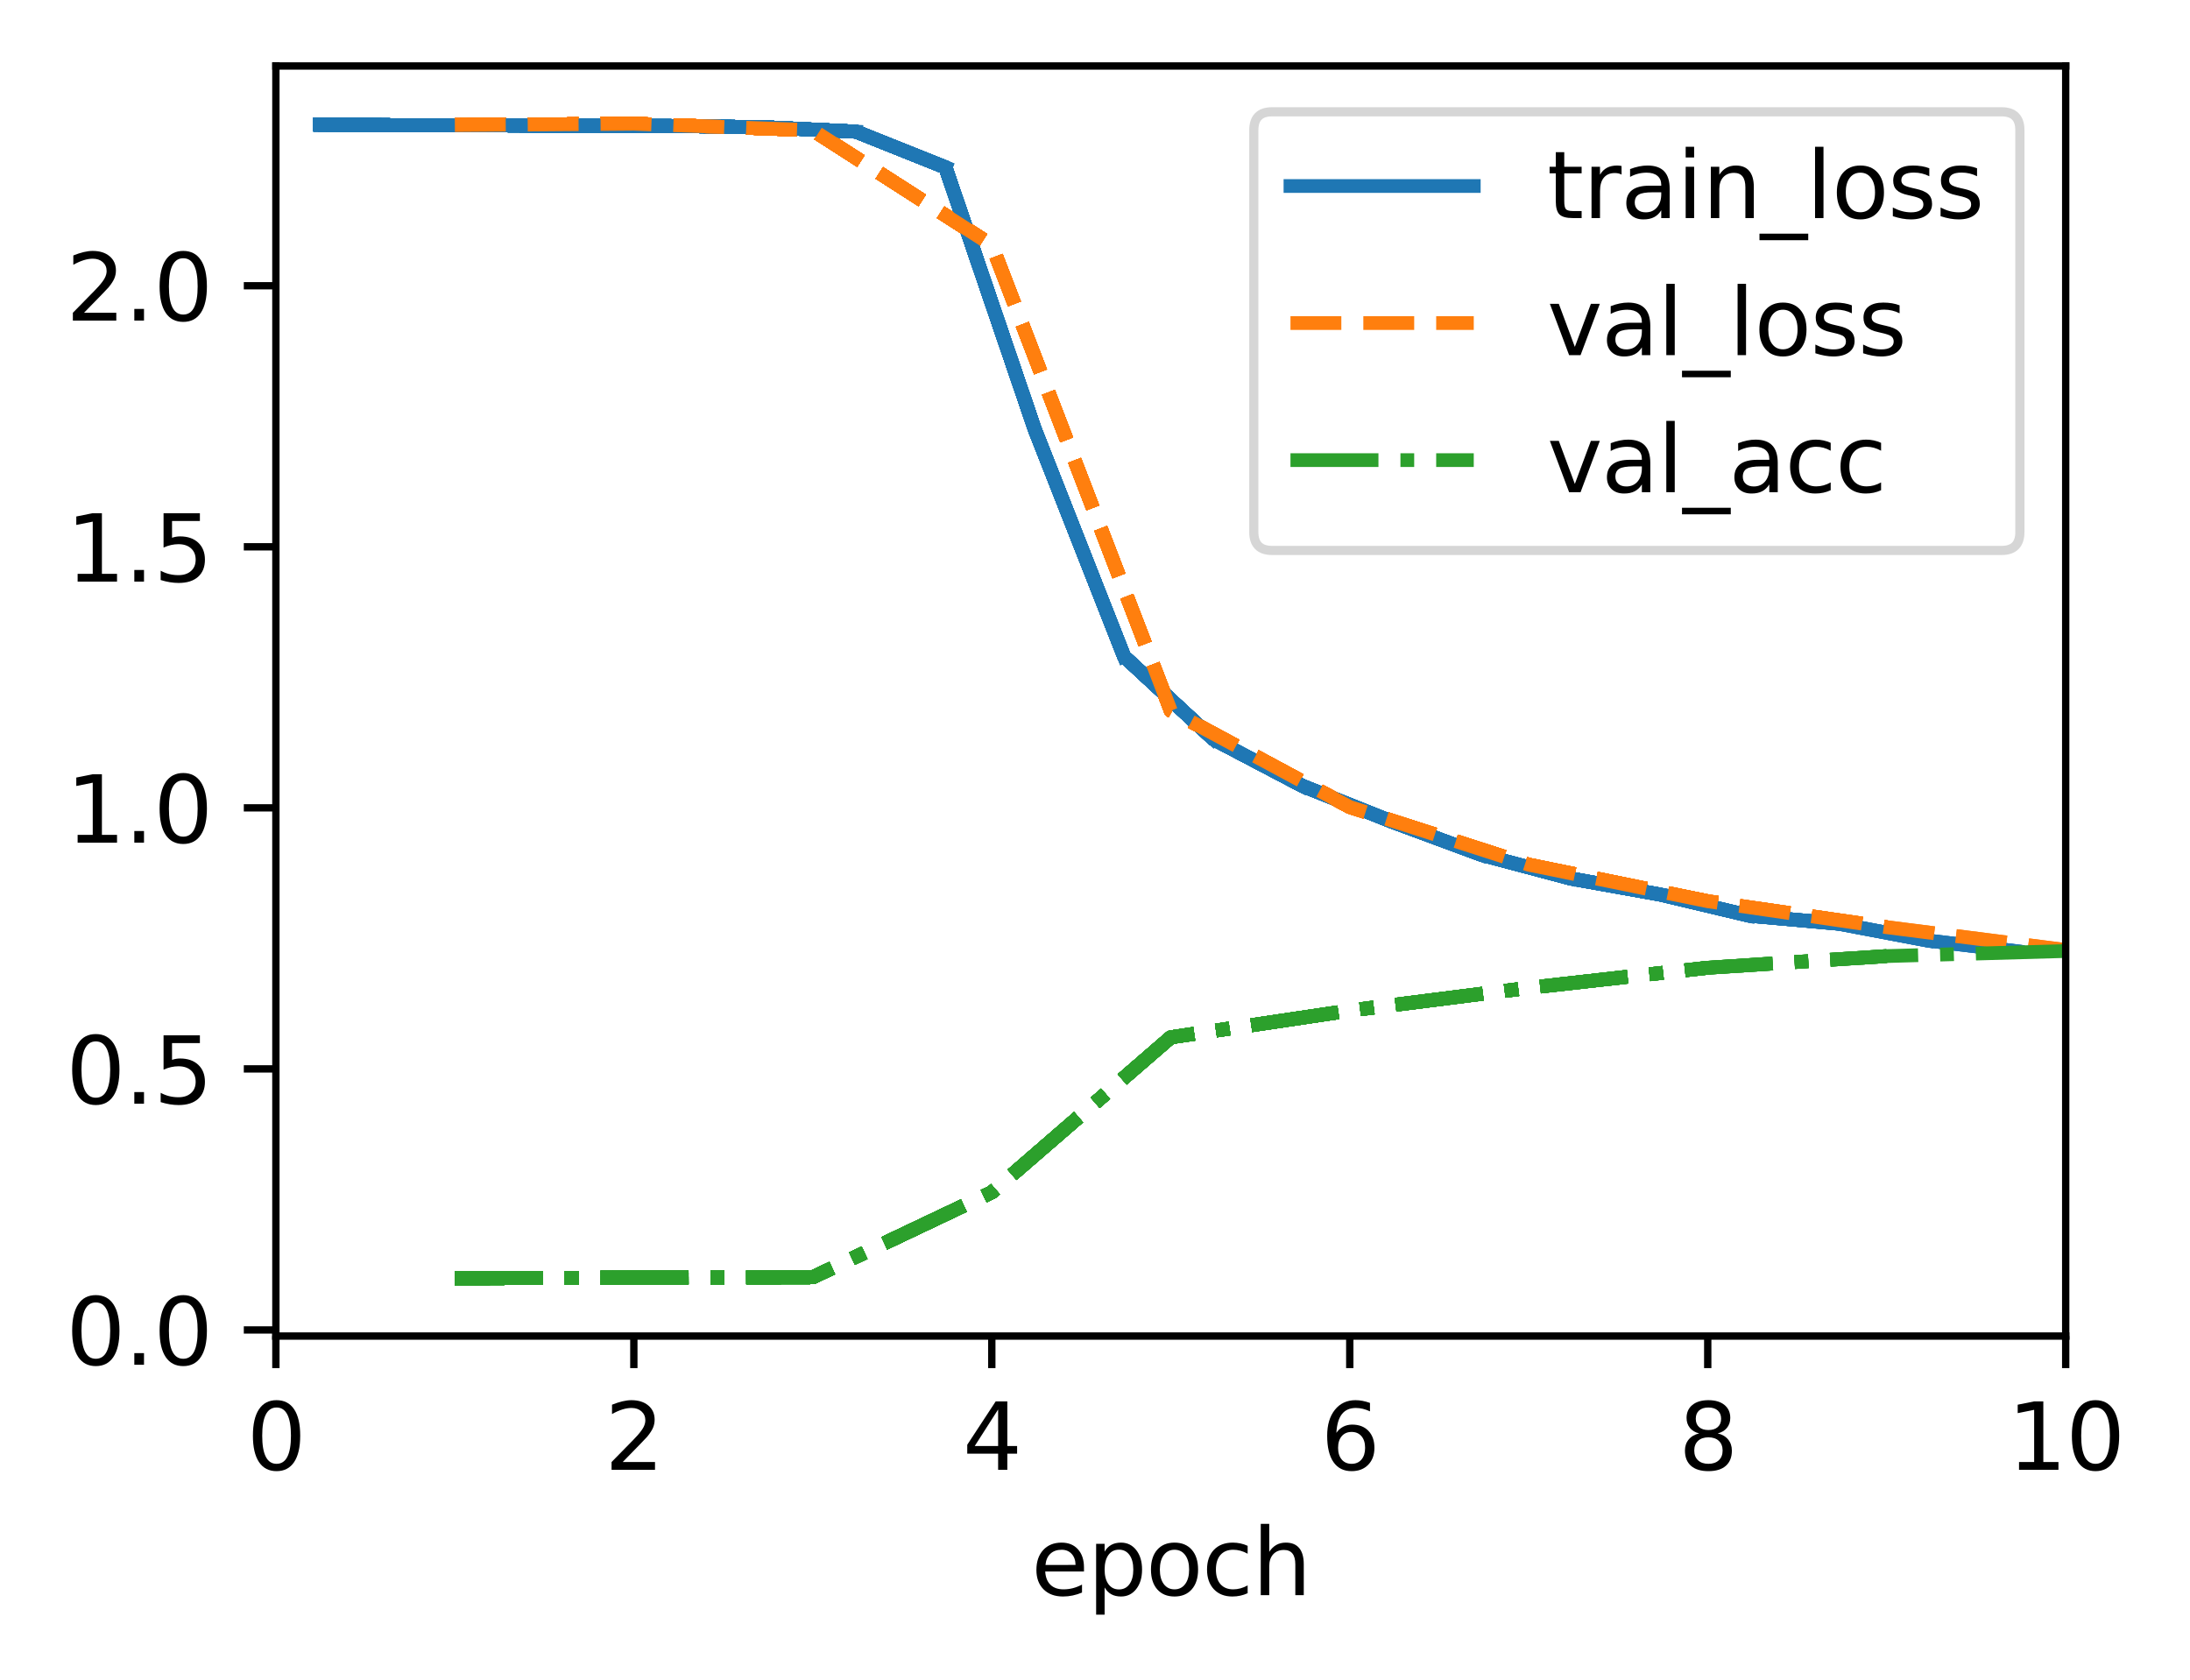<?xml version="1.0" encoding="utf-8" standalone="no"?>
<!DOCTYPE svg PUBLIC "-//W3C//DTD SVG 1.1//EN"
  "http://www.w3.org/Graphics/SVG/1.1/DTD/svg11.dtd">
<svg xmlns:xlink="http://www.w3.org/1999/xlink" width="238.966pt" height="183.356pt" viewBox="0 0 238.966 183.356" xmlns="http://www.w3.org/2000/svg" version="1.1">
 <defs>
  <style type="text/css">*{stroke-linejoin: round; stroke-linecap: butt}</style>
 </defs>
 <g id="figure_1">
  <g id="patch_1">
   <path d="M 0 183.356 
L 238.966 183.356 
L 238.966 0 
L 0 0 
z
" style="fill: #ffffff"/>
  </g>
  <g id="axes_1">
   <g id="patch_2">
    <path d="M 30.103 145.8 
L 225.403 145.8 
L 225.403 7.2 
L 30.103 7.2 
z
" style="fill: #ffffff"/>
   </g>
   <g id="matplotlib.axis_1">
    <g id="xtick_1">
     <g id="line2d_1">
      <defs>
       <path id="m7df99c9bb5" d="M 0 0 
L 0 3.5 
" style="stroke: #000000; stroke-width: 0.8"/>
      </defs>
      <g>
       <use xlink:href="#m7df99c9bb5" x="30.103" y="145.8" style="stroke: #000000; stroke-width: 0.8"/>
      </g>
     </g>
     <g id="text_1">
      <!-- 0 -->
      <g transform="translate(26.922 160.398) scale(0.1 -0.1)">
       <defs>
        <path id="DejaVuSans-30" d="M 2034 4250 
Q 1547 4250 1301 3770 
Q 1056 3291 1056 2328 
Q 1056 1369 1301 889 
Q 1547 409 2034 409 
Q 2525 409 2770 889 
Q 3016 1369 3016 2328 
Q 3016 3291 2770 3770 
Q 2525 4250 2034 4250 
z
M 2034 4750 
Q 2819 4750 3233 4129 
Q 3647 3509 3647 2328 
Q 3647 1150 3233 529 
Q 2819 -91 2034 -91 
Q 1250 -91 836 529 
Q 422 1150 422 2328 
Q 422 3509 836 4129 
Q 1250 4750 2034 4750 
z
" transform="scale(0.016)"/>
       </defs>
       <use xlink:href="#DejaVuSans-30"/>
      </g>
     </g>
    </g>
    <g id="xtick_2">
     <g id="line2d_2">
      <g>
       <use xlink:href="#m7df99c9bb5" x="69.163" y="145.8" style="stroke: #000000; stroke-width: 0.8"/>
      </g>
     </g>
     <g id="text_2">
      <!-- 2 -->
      <g transform="translate(65.982 160.398) scale(0.1 -0.1)">
       <defs>
        <path id="DejaVuSans-32" d="M 1228 531 
L 3431 531 
L 3431 0 
L 469 0 
L 469 531 
Q 828 903 1448 1529 
Q 2069 2156 2228 2338 
Q 2531 2678 2651 2914 
Q 2772 3150 2772 3378 
Q 2772 3750 2511 3984 
Q 2250 4219 1831 4219 
Q 1534 4219 1204 4116 
Q 875 4013 500 3803 
L 500 4441 
Q 881 4594 1212 4672 
Q 1544 4750 1819 4750 
Q 2544 4750 2975 4387 
Q 3406 4025 3406 3419 
Q 3406 3131 3298 2873 
Q 3191 2616 2906 2266 
Q 2828 2175 2409 1742 
Q 1991 1309 1228 531 
z
" transform="scale(0.016)"/>
       </defs>
       <use xlink:href="#DejaVuSans-32"/>
      </g>
     </g>
    </g>
    <g id="xtick_3">
     <g id="line2d_3">
      <g>
       <use xlink:href="#m7df99c9bb5" x="108.223" y="145.8" style="stroke: #000000; stroke-width: 0.8"/>
      </g>
     </g>
     <g id="text_3">
      <!-- 4 -->
      <g transform="translate(105.042 160.398) scale(0.1 -0.1)">
       <defs>
        <path id="DejaVuSans-34" d="M 2419 4116 
L 825 1625 
L 2419 1625 
L 2419 4116 
z
M 2253 4666 
L 3047 4666 
L 3047 1625 
L 3713 1625 
L 3713 1100 
L 3047 1100 
L 3047 0 
L 2419 0 
L 2419 1100 
L 313 1100 
L 313 1709 
L 2253 4666 
z
" transform="scale(0.016)"/>
       </defs>
       <use xlink:href="#DejaVuSans-34"/>
      </g>
     </g>
    </g>
    <g id="xtick_4">
     <g id="line2d_4">
      <g>
       <use xlink:href="#m7df99c9bb5" x="147.283" y="145.8" style="stroke: #000000; stroke-width: 0.8"/>
      </g>
     </g>
     <g id="text_4">
      <!-- 6 -->
      <g transform="translate(144.102 160.398) scale(0.1 -0.1)">
       <defs>
        <path id="DejaVuSans-36" d="M 2113 2584 
Q 1688 2584 1439 2293 
Q 1191 2003 1191 1497 
Q 1191 994 1439 701 
Q 1688 409 2113 409 
Q 2538 409 2786 701 
Q 3034 994 3034 1497 
Q 3034 2003 2786 2293 
Q 2538 2584 2113 2584 
z
M 3366 4563 
L 3366 3988 
Q 3128 4100 2886 4159 
Q 2644 4219 2406 4219 
Q 1781 4219 1451 3797 
Q 1122 3375 1075 2522 
Q 1259 2794 1537 2939 
Q 1816 3084 2150 3084 
Q 2853 3084 3261 2657 
Q 3669 2231 3669 1497 
Q 3669 778 3244 343 
Q 2819 -91 2113 -91 
Q 1303 -91 875 529 
Q 447 1150 447 2328 
Q 447 3434 972 4092 
Q 1497 4750 2381 4750 
Q 2619 4750 2861 4703 
Q 3103 4656 3366 4563 
z
" transform="scale(0.016)"/>
       </defs>
       <use xlink:href="#DejaVuSans-36"/>
      </g>
     </g>
    </g>
    <g id="xtick_5">
     <g id="line2d_5">
      <g>
       <use xlink:href="#m7df99c9bb5" x="186.343" y="145.8" style="stroke: #000000; stroke-width: 0.8"/>
      </g>
     </g>
     <g id="text_5">
      <!-- 8 -->
      <g transform="translate(183.162 160.398) scale(0.1 -0.1)">
       <defs>
        <path id="DejaVuSans-38" d="M 2034 2216 
Q 1584 2216 1326 1975 
Q 1069 1734 1069 1313 
Q 1069 891 1326 650 
Q 1584 409 2034 409 
Q 2484 409 2743 651 
Q 3003 894 3003 1313 
Q 3003 1734 2745 1975 
Q 2488 2216 2034 2216 
z
M 1403 2484 
Q 997 2584 770 2862 
Q 544 3141 544 3541 
Q 544 4100 942 4425 
Q 1341 4750 2034 4750 
Q 2731 4750 3128 4425 
Q 3525 4100 3525 3541 
Q 3525 3141 3298 2862 
Q 3072 2584 2669 2484 
Q 3125 2378 3379 2068 
Q 3634 1759 3634 1313 
Q 3634 634 3220 271 
Q 2806 -91 2034 -91 
Q 1263 -91 848 271 
Q 434 634 434 1313 
Q 434 1759 690 2068 
Q 947 2378 1403 2484 
z
M 1172 3481 
Q 1172 3119 1398 2916 
Q 1625 2713 2034 2713 
Q 2441 2713 2670 2916 
Q 2900 3119 2900 3481 
Q 2900 3844 2670 4047 
Q 2441 4250 2034 4250 
Q 1625 4250 1398 4047 
Q 1172 3844 1172 3481 
z
" transform="scale(0.016)"/>
       </defs>
       <use xlink:href="#DejaVuSans-38"/>
      </g>
     </g>
    </g>
    <g id="xtick_6">
     <g id="line2d_6">
      <g>
       <use xlink:href="#m7df99c9bb5" x="225.403" y="145.8" style="stroke: #000000; stroke-width: 0.8"/>
      </g>
     </g>
     <g id="text_6">
      <!-- 10 -->
      <g transform="translate(219.041 160.398) scale(0.1 -0.1)">
       <defs>
        <path id="DejaVuSans-31" d="M 794 531 
L 1825 531 
L 1825 4091 
L 703 3866 
L 703 4441 
L 1819 4666 
L 2450 4666 
L 2450 531 
L 3481 531 
L 3481 0 
L 794 0 
L 794 531 
z
" transform="scale(0.016)"/>
       </defs>
       <use xlink:href="#DejaVuSans-31"/>
       <use xlink:href="#DejaVuSans-30" x="63.623"/>
      </g>
     </g>
    </g>
    <g id="text_7">
     <!-- epoch -->
     <g transform="translate(112.525 174.077) scale(0.1 -0.1)">
      <defs>
       <path id="DejaVuSans-65" d="M 3597 1894 
L 3597 1613 
L 953 1613 
Q 991 1019 1311 708 
Q 1631 397 2203 397 
Q 2534 397 2845 478 
Q 3156 559 3463 722 
L 3463 178 
Q 3153 47 2828 -22 
Q 2503 -91 2169 -91 
Q 1331 -91 842 396 
Q 353 884 353 1716 
Q 353 2575 817 3079 
Q 1281 3584 2069 3584 
Q 2775 3584 3186 3129 
Q 3597 2675 3597 1894 
z
M 3022 2063 
Q 3016 2534 2758 2815 
Q 2500 3097 2075 3097 
Q 1594 3097 1305 2825 
Q 1016 2553 972 2059 
L 3022 2063 
z
" transform="scale(0.016)"/>
       <path id="DejaVuSans-70" d="M 1159 525 
L 1159 -1331 
L 581 -1331 
L 581 3500 
L 1159 3500 
L 1159 2969 
Q 1341 3281 1617 3432 
Q 1894 3584 2278 3584 
Q 2916 3584 3314 3078 
Q 3713 2572 3713 1747 
Q 3713 922 3314 415 
Q 2916 -91 2278 -91 
Q 1894 -91 1617 61 
Q 1341 213 1159 525 
z
M 3116 1747 
Q 3116 2381 2855 2742 
Q 2594 3103 2138 3103 
Q 1681 3103 1420 2742 
Q 1159 2381 1159 1747 
Q 1159 1113 1420 752 
Q 1681 391 2138 391 
Q 2594 391 2855 752 
Q 3116 1113 3116 1747 
z
" transform="scale(0.016)"/>
       <path id="DejaVuSans-6f" d="M 1959 3097 
Q 1497 3097 1228 2736 
Q 959 2375 959 1747 
Q 959 1119 1226 758 
Q 1494 397 1959 397 
Q 2419 397 2687 759 
Q 2956 1122 2956 1747 
Q 2956 2369 2687 2733 
Q 2419 3097 1959 3097 
z
M 1959 3584 
Q 2709 3584 3137 3096 
Q 3566 2609 3566 1747 
Q 3566 888 3137 398 
Q 2709 -91 1959 -91 
Q 1206 -91 779 398 
Q 353 888 353 1747 
Q 353 2609 779 3096 
Q 1206 3584 1959 3584 
z
" transform="scale(0.016)"/>
       <path id="DejaVuSans-63" d="M 3122 3366 
L 3122 2828 
Q 2878 2963 2633 3030 
Q 2388 3097 2138 3097 
Q 1578 3097 1268 2742 
Q 959 2388 959 1747 
Q 959 1106 1268 751 
Q 1578 397 2138 397 
Q 2388 397 2633 464 
Q 2878 531 3122 666 
L 3122 134 
Q 2881 22 2623 -34 
Q 2366 -91 2075 -91 
Q 1284 -91 818 406 
Q 353 903 353 1747 
Q 353 2603 823 3093 
Q 1294 3584 2113 3584 
Q 2378 3584 2631 3529 
Q 2884 3475 3122 3366 
z
" transform="scale(0.016)"/>
       <path id="DejaVuSans-68" d="M 3513 2113 
L 3513 0 
L 2938 0 
L 2938 2094 
Q 2938 2591 2744 2837 
Q 2550 3084 2163 3084 
Q 1697 3084 1428 2787 
Q 1159 2491 1159 1978 
L 1159 0 
L 581 0 
L 581 4863 
L 1159 4863 
L 1159 2956 
Q 1366 3272 1645 3428 
Q 1925 3584 2291 3584 
Q 2894 3584 3203 3211 
Q 3513 2838 3513 2113 
z
" transform="scale(0.016)"/>
      </defs>
      <use xlink:href="#DejaVuSans-65"/>
      <use xlink:href="#DejaVuSans-70" x="61.523"/>
      <use xlink:href="#DejaVuSans-6f" x="125"/>
      <use xlink:href="#DejaVuSans-63" x="186.182"/>
      <use xlink:href="#DejaVuSans-68" x="241.162"/>
     </g>
    </g>
   </g>
   <g id="matplotlib.axis_2">
    <g id="ytick_1">
     <g id="line2d_7">
      <defs>
       <path id="m34b7424957" d="M 0 0 
L -3.5 0 
" style="stroke: #000000; stroke-width: 0.8"/>
      </defs>
      <g>
       <use xlink:href="#m34b7424957" x="30.103" y="145.134" style="stroke: #000000; stroke-width: 0.8"/>
      </g>
     </g>
     <g id="text_8">
      <!-- 0.0 -->
      <g transform="translate(7.2 148.934) scale(0.1 -0.1)">
       <defs>
        <path id="DejaVuSans-2e" d="M 684 794 
L 1344 794 
L 1344 0 
L 684 0 
L 684 794 
z
" transform="scale(0.016)"/>
       </defs>
       <use xlink:href="#DejaVuSans-30"/>
       <use xlink:href="#DejaVuSans-2e" x="63.623"/>
       <use xlink:href="#DejaVuSans-30" x="95.41"/>
      </g>
     </g>
    </g>
    <g id="ytick_2">
     <g id="line2d_8">
      <g>
       <use xlink:href="#m34b7424957" x="30.103" y="116.647" style="stroke: #000000; stroke-width: 0.8"/>
      </g>
     </g>
     <g id="text_9">
      <!-- 0.5 -->
      <g transform="translate(7.2 120.446) scale(0.1 -0.1)">
       <defs>
        <path id="DejaVuSans-35" d="M 691 4666 
L 3169 4666 
L 3169 4134 
L 1269 4134 
L 1269 2991 
Q 1406 3038 1543 3061 
Q 1681 3084 1819 3084 
Q 2600 3084 3056 2656 
Q 3513 2228 3513 1497 
Q 3513 744 3044 326 
Q 2575 -91 1722 -91 
Q 1428 -91 1123 -41 
Q 819 9 494 109 
L 494 744 
Q 775 591 1075 516 
Q 1375 441 1709 441 
Q 2250 441 2565 725 
Q 2881 1009 2881 1497 
Q 2881 1984 2565 2268 
Q 2250 2553 1709 2553 
Q 1456 2553 1204 2497 
Q 953 2441 691 2322 
L 691 4666 
z
" transform="scale(0.016)"/>
       </defs>
       <use xlink:href="#DejaVuSans-30"/>
       <use xlink:href="#DejaVuSans-2e" x="63.623"/>
       <use xlink:href="#DejaVuSans-35" x="95.41"/>
      </g>
     </g>
    </g>
    <g id="ytick_3">
     <g id="line2d_9">
      <g>
       <use xlink:href="#m34b7424957" x="30.103" y="88.159" style="stroke: #000000; stroke-width: 0.8"/>
      </g>
     </g>
     <g id="text_10">
      <!-- 1.0 -->
      <g transform="translate(7.2 91.958) scale(0.1 -0.1)">
       <use xlink:href="#DejaVuSans-31"/>
       <use xlink:href="#DejaVuSans-2e" x="63.623"/>
       <use xlink:href="#DejaVuSans-30" x="95.41"/>
      </g>
     </g>
    </g>
    <g id="ytick_4">
     <g id="line2d_10">
      <g>
       <use xlink:href="#m34b7424957" x="30.103" y="59.671" style="stroke: #000000; stroke-width: 0.8"/>
      </g>
     </g>
     <g id="text_11">
      <!-- 1.5 -->
      <g transform="translate(7.2 63.47) scale(0.1 -0.1)">
       <use xlink:href="#DejaVuSans-31"/>
       <use xlink:href="#DejaVuSans-2e" x="63.623"/>
       <use xlink:href="#DejaVuSans-35" x="95.41"/>
      </g>
     </g>
    </g>
    <g id="ytick_5">
     <g id="line2d_11">
      <g>
       <use xlink:href="#m34b7424957" x="30.103" y="31.183" style="stroke: #000000; stroke-width: 0.8"/>
      </g>
     </g>
     <g id="text_12">
      <!-- 2.0 -->
      <g transform="translate(7.2 34.982) scale(0.1 -0.1)">
       <use xlink:href="#DejaVuSans-32"/>
       <use xlink:href="#DejaVuSans-2e" x="63.623"/>
       <use xlink:href="#DejaVuSans-30" x="95.41"/>
      </g>
     </g>
    </g>
   </g>
   <g id="line2d_12">
    <path d="M 34.954 13.599 
" clip-path="url(#pcdd3a9c29e)" style="fill: none; stroke: #1f77b4; stroke-width: 1.5; stroke-linecap: square"/>
   </g>
   <g id="line2d_13">
    <path d="M 34.954 13.599 
L 44.699 13.666 
" clip-path="url(#pcdd3a9c29e)" style="fill: none; stroke: #1f77b4; stroke-width: 1.5; stroke-linecap: square"/>
   </g>
   <g id="line2d_14">
    <path d="M 34.954 13.599 
L 44.699 13.666 
" clip-path="url(#pcdd3a9c29e)" style="fill: none; stroke: #1f77b4; stroke-width: 1.5; stroke-linecap: square"/>
   </g>
   <g id="line2d_15">
    <path d="M 49.633 13.649 
" clip-path="url(#pcdd3a9c29e)" style="fill: none; stroke-dasharray: 5.55,2.4; stroke-dashoffset: 0; stroke: #ff7f0e; stroke-width: 1.5"/>
   </g>
   <g id="line2d_16"/>
   <g id="line2d_17">
    <path d="M 34.954 13.599 
L 44.699 13.666 
" clip-path="url(#pcdd3a9c29e)" style="fill: none; stroke: #1f77b4; stroke-width: 1.5; stroke-linecap: square"/>
   </g>
   <g id="line2d_18">
    <path d="M 49.633 13.649 
" clip-path="url(#pcdd3a9c29e)" style="fill: none; stroke-dasharray: 5.55,2.4; stroke-dashoffset: 0; stroke: #ff7f0e; stroke-width: 1.5"/>
   </g>
   <g id="line2d_19">
    <path d="M 49.633 139.5 
" clip-path="url(#pcdd3a9c29e)" style="fill: none; stroke-dasharray: 9.6,2.4,1.5,2.4; stroke-dashoffset: 0; stroke: #2ca02c; stroke-width: 1.5"/>
   </g>
   <g id="line2d_20">
    <path d="M 34.954 13.599 
L 44.699 13.666 
L 54.443 13.682 
" clip-path="url(#pcdd3a9c29e)" style="fill: none; stroke: #1f77b4; stroke-width: 1.5; stroke-linecap: square"/>
   </g>
   <g id="line2d_21">
    <path d="M 49.633 13.649 
" clip-path="url(#pcdd3a9c29e)" style="fill: none; stroke-dasharray: 5.55,2.4; stroke-dashoffset: 0; stroke: #ff7f0e; stroke-width: 1.5"/>
   </g>
   <g id="line2d_22">
    <path d="M 49.633 139.5 
" clip-path="url(#pcdd3a9c29e)" style="fill: none; stroke-dasharray: 9.6,2.4,1.5,2.4; stroke-dashoffset: 0; stroke: #2ca02c; stroke-width: 1.5"/>
   </g>
   <g id="line2d_23">
    <path d="M 34.954 13.599 
L 44.699 13.666 
L 54.443 13.682 
L 64.187 13.729 
" clip-path="url(#pcdd3a9c29e)" style="fill: none; stroke: #1f77b4; stroke-width: 1.5; stroke-linecap: square"/>
   </g>
   <g id="line2d_24">
    <path d="M 49.633 13.649 
" clip-path="url(#pcdd3a9c29e)" style="fill: none; stroke-dasharray: 5.55,2.4; stroke-dashoffset: 0; stroke: #ff7f0e; stroke-width: 1.5"/>
   </g>
   <g id="line2d_25">
    <path d="M 49.633 139.5 
" clip-path="url(#pcdd3a9c29e)" style="fill: none; stroke-dasharray: 9.6,2.4,1.5,2.4; stroke-dashoffset: 0; stroke: #2ca02c; stroke-width: 1.5"/>
   </g>
   <g id="line2d_26">
    <path d="M 34.954 13.599 
L 44.699 13.666 
L 54.443 13.682 
L 64.187 13.729 
" clip-path="url(#pcdd3a9c29e)" style="fill: none; stroke: #1f77b4; stroke-width: 1.5; stroke-linecap: square"/>
   </g>
   <g id="line2d_27">
    <path d="M 49.633 13.649 
L 69.163 13.5 
" clip-path="url(#pcdd3a9c29e)" style="fill: none; stroke-dasharray: 5.55,2.4; stroke-dashoffset: 0; stroke: #ff7f0e; stroke-width: 1.5"/>
   </g>
   <g id="line2d_28">
    <path d="M 49.633 139.5 
" clip-path="url(#pcdd3a9c29e)" style="fill: none; stroke-dasharray: 9.6,2.4,1.5,2.4; stroke-dashoffset: 0; stroke: #2ca02c; stroke-width: 1.5"/>
   </g>
   <g id="line2d_29">
    <path d="M 34.954 13.599 
L 44.699 13.666 
L 54.443 13.682 
L 64.187 13.729 
" clip-path="url(#pcdd3a9c29e)" style="fill: none; stroke: #1f77b4; stroke-width: 1.5; stroke-linecap: square"/>
   </g>
   <g id="line2d_30">
    <path d="M 49.633 13.649 
L 69.163 13.5 
" clip-path="url(#pcdd3a9c29e)" style="fill: none; stroke-dasharray: 5.55,2.4; stroke-dashoffset: 0; stroke: #ff7f0e; stroke-width: 1.5"/>
   </g>
   <g id="line2d_31">
    <path d="M 49.633 139.5 
L 69.163 139.421 
" clip-path="url(#pcdd3a9c29e)" style="fill: none; stroke-dasharray: 9.6,2.4,1.5,2.4; stroke-dashoffset: 0; stroke: #2ca02c; stroke-width: 1.5"/>
   </g>
   <g id="line2d_32">
    <path d="M 34.954 13.599 
L 44.699 13.666 
L 54.443 13.682 
L 64.187 13.729 
L 73.931 13.748 
" clip-path="url(#pcdd3a9c29e)" style="fill: none; stroke: #1f77b4; stroke-width: 1.5; stroke-linecap: square"/>
   </g>
   <g id="line2d_33">
    <path d="M 49.633 13.649 
L 69.163 13.5 
" clip-path="url(#pcdd3a9c29e)" style="fill: none; stroke-dasharray: 5.55,2.4; stroke-dashoffset: 0; stroke: #ff7f0e; stroke-width: 1.5"/>
   </g>
   <g id="line2d_34">
    <path d="M 49.633 139.5 
L 69.163 139.421 
" clip-path="url(#pcdd3a9c29e)" style="fill: none; stroke-dasharray: 9.6,2.4,1.5,2.4; stroke-dashoffset: 0; stroke: #2ca02c; stroke-width: 1.5"/>
   </g>
   <g id="line2d_35">
    <path d="M 34.954 13.599 
L 44.699 13.666 
L 54.443 13.682 
L 64.187 13.729 
L 73.931 13.748 
L 83.675 13.899 
" clip-path="url(#pcdd3a9c29e)" style="fill: none; stroke: #1f77b4; stroke-width: 1.5; stroke-linecap: square"/>
   </g>
   <g id="line2d_36">
    <path d="M 49.633 13.649 
L 69.163 13.5 
" clip-path="url(#pcdd3a9c29e)" style="fill: none; stroke-dasharray: 5.55,2.4; stroke-dashoffset: 0; stroke: #ff7f0e; stroke-width: 1.5"/>
   </g>
   <g id="line2d_37">
    <path d="M 49.633 139.5 
L 69.163 139.421 
" clip-path="url(#pcdd3a9c29e)" style="fill: none; stroke-dasharray: 9.6,2.4,1.5,2.4; stroke-dashoffset: 0; stroke: #2ca02c; stroke-width: 1.5"/>
   </g>
   <g id="line2d_38">
    <path d="M 34.954 13.599 
L 44.699 13.666 
L 54.443 13.682 
L 64.187 13.729 
L 73.931 13.748 
L 83.675 13.899 
" clip-path="url(#pcdd3a9c29e)" style="fill: none; stroke: #1f77b4; stroke-width: 1.5; stroke-linecap: square"/>
   </g>
   <g id="line2d_39">
    <path d="M 49.633 13.649 
L 69.163 13.5 
L 88.693 14.21 
" clip-path="url(#pcdd3a9c29e)" style="fill: none; stroke-dasharray: 5.55,2.4; stroke-dashoffset: 0; stroke: #ff7f0e; stroke-width: 1.5"/>
   </g>
   <g id="line2d_40">
    <path d="M 49.633 139.5 
L 69.163 139.421 
" clip-path="url(#pcdd3a9c29e)" style="fill: none; stroke-dasharray: 9.6,2.4,1.5,2.4; stroke-dashoffset: 0; stroke: #2ca02c; stroke-width: 1.5"/>
   </g>
   <g id="line2d_41">
    <path d="M 34.954 13.599 
L 44.699 13.666 
L 54.443 13.682 
L 64.187 13.729 
L 73.931 13.748 
L 83.675 13.899 
" clip-path="url(#pcdd3a9c29e)" style="fill: none; stroke: #1f77b4; stroke-width: 1.5; stroke-linecap: square"/>
   </g>
   <g id="line2d_42">
    <path d="M 49.633 13.649 
L 69.163 13.5 
L 88.693 14.21 
" clip-path="url(#pcdd3a9c29e)" style="fill: none; stroke-dasharray: 5.55,2.4; stroke-dashoffset: 0; stroke: #ff7f0e; stroke-width: 1.5"/>
   </g>
   <g id="line2d_43">
    <path d="M 49.633 139.5 
L 69.163 139.421 
L 88.693 139.382 
" clip-path="url(#pcdd3a9c29e)" style="fill: none; stroke-dasharray: 9.6,2.4,1.5,2.4; stroke-dashoffset: 0; stroke: #2ca02c; stroke-width: 1.5"/>
   </g>
   <g id="line2d_44">
    <path d="M 34.954 13.599 
L 44.699 13.666 
L 54.443 13.682 
L 64.187 13.729 
L 73.931 13.748 
L 83.675 13.899 
L 93.419 14.367 
" clip-path="url(#pcdd3a9c29e)" style="fill: none; stroke: #1f77b4; stroke-width: 1.5; stroke-linecap: square"/>
   </g>
   <g id="line2d_45">
    <path d="M 49.633 13.649 
L 69.163 13.5 
L 88.693 14.21 
" clip-path="url(#pcdd3a9c29e)" style="fill: none; stroke-dasharray: 5.55,2.4; stroke-dashoffset: 0; stroke: #ff7f0e; stroke-width: 1.5"/>
   </g>
   <g id="line2d_46">
    <path d="M 49.633 139.5 
L 69.163 139.421 
L 88.693 139.382 
" clip-path="url(#pcdd3a9c29e)" style="fill: none; stroke-dasharray: 9.6,2.4,1.5,2.4; stroke-dashoffset: 0; stroke: #2ca02c; stroke-width: 1.5"/>
   </g>
   <g id="line2d_47">
    <path d="M 34.954 13.599 
L 44.699 13.666 
L 54.443 13.682 
L 64.187 13.729 
L 73.931 13.748 
L 83.675 13.899 
L 93.419 14.367 
L 103.164 18.264 
" clip-path="url(#pcdd3a9c29e)" style="fill: none; stroke: #1f77b4; stroke-width: 1.5; stroke-linecap: square"/>
   </g>
   <g id="line2d_48">
    <path d="M 49.633 13.649 
L 69.163 13.5 
L 88.693 14.21 
" clip-path="url(#pcdd3a9c29e)" style="fill: none; stroke-dasharray: 5.55,2.4; stroke-dashoffset: 0; stroke: #ff7f0e; stroke-width: 1.5"/>
   </g>
   <g id="line2d_49">
    <path d="M 49.633 139.5 
L 69.163 139.421 
L 88.693 139.382 
" clip-path="url(#pcdd3a9c29e)" style="fill: none; stroke-dasharray: 9.6,2.4,1.5,2.4; stroke-dashoffset: 0; stroke: #2ca02c; stroke-width: 1.5"/>
   </g>
   <g id="line2d_50">
    <path d="M 34.954 13.599 
L 44.699 13.666 
L 54.443 13.682 
L 64.187 13.729 
L 73.931 13.748 
L 83.675 13.899 
L 93.419 14.367 
L 103.164 18.264 
" clip-path="url(#pcdd3a9c29e)" style="fill: none; stroke: #1f77b4; stroke-width: 1.5; stroke-linecap: square"/>
   </g>
   <g id="line2d_51">
    <path d="M 49.633 13.649 
L 69.163 13.5 
L 88.693 14.21 
L 108.223 26.748 
" clip-path="url(#pcdd3a9c29e)" style="fill: none; stroke-dasharray: 5.55,2.4; stroke-dashoffset: 0; stroke: #ff7f0e; stroke-width: 1.5"/>
   </g>
   <g id="line2d_52">
    <path d="M 49.633 139.5 
L 69.163 139.421 
L 88.693 139.382 
" clip-path="url(#pcdd3a9c29e)" style="fill: none; stroke-dasharray: 9.6,2.4,1.5,2.4; stroke-dashoffset: 0; stroke: #2ca02c; stroke-width: 1.5"/>
   </g>
   <g id="line2d_53">
    <path d="M 34.954 13.599 
L 44.699 13.666 
L 54.443 13.682 
L 64.187 13.729 
L 73.931 13.748 
L 83.675 13.899 
L 93.419 14.367 
L 103.164 18.264 
" clip-path="url(#pcdd3a9c29e)" style="fill: none; stroke: #1f77b4; stroke-width: 1.5; stroke-linecap: square"/>
   </g>
   <g id="line2d_54">
    <path d="M 49.633 13.649 
L 69.163 13.5 
L 88.693 14.21 
L 108.223 26.748 
" clip-path="url(#pcdd3a9c29e)" style="fill: none; stroke-dasharray: 5.55,2.4; stroke-dashoffset: 0; stroke: #ff7f0e; stroke-width: 1.5"/>
   </g>
   <g id="line2d_55">
    <path d="M 49.633 139.5 
L 69.163 139.421 
L 88.693 139.382 
L 108.223 130.113 
" clip-path="url(#pcdd3a9c29e)" style="fill: none; stroke-dasharray: 9.6,2.4,1.5,2.4; stroke-dashoffset: 0; stroke: #2ca02c; stroke-width: 1.5"/>
   </g>
   <g id="line2d_56">
    <path d="M 34.954 13.599 
L 44.699 13.666 
L 54.443 13.682 
L 64.187 13.729 
L 73.931 13.748 
L 83.675 13.899 
L 93.419 14.367 
L 103.164 18.264 
L 112.908 46.848 
" clip-path="url(#pcdd3a9c29e)" style="fill: none; stroke: #1f77b4; stroke-width: 1.5; stroke-linecap: square"/>
   </g>
   <g id="line2d_57">
    <path d="M 49.633 13.649 
L 69.163 13.5 
L 88.693 14.21 
L 108.223 26.748 
" clip-path="url(#pcdd3a9c29e)" style="fill: none; stroke-dasharray: 5.55,2.4; stroke-dashoffset: 0; stroke: #ff7f0e; stroke-width: 1.5"/>
   </g>
   <g id="line2d_58">
    <path d="M 49.633 139.5 
L 69.163 139.421 
L 88.693 139.382 
L 108.223 130.113 
" clip-path="url(#pcdd3a9c29e)" style="fill: none; stroke-dasharray: 9.6,2.4,1.5,2.4; stroke-dashoffset: 0; stroke: #2ca02c; stroke-width: 1.5"/>
   </g>
   <g id="line2d_59">
    <path d="M 34.954 13.599 
L 44.699 13.666 
L 54.443 13.682 
L 64.187 13.729 
L 73.931 13.748 
L 83.675 13.899 
L 93.419 14.367 
L 103.164 18.264 
L 112.908 46.848 
L 122.652 71.625 
" clip-path="url(#pcdd3a9c29e)" style="fill: none; stroke: #1f77b4; stroke-width: 1.5; stroke-linecap: square"/>
   </g>
   <g id="line2d_60">
    <path d="M 49.633 13.649 
L 69.163 13.5 
L 88.693 14.21 
L 108.223 26.748 
" clip-path="url(#pcdd3a9c29e)" style="fill: none; stroke-dasharray: 5.55,2.4; stroke-dashoffset: 0; stroke: #ff7f0e; stroke-width: 1.5"/>
   </g>
   <g id="line2d_61">
    <path d="M 49.633 139.5 
L 69.163 139.421 
L 88.693 139.382 
L 108.223 130.113 
" clip-path="url(#pcdd3a9c29e)" style="fill: none; stroke-dasharray: 9.6,2.4,1.5,2.4; stroke-dashoffset: 0; stroke: #2ca02c; stroke-width: 1.5"/>
   </g>
   <g id="line2d_62">
    <path d="M 34.954 13.599 
L 44.699 13.666 
L 54.443 13.682 
L 64.187 13.729 
L 73.931 13.748 
L 83.675 13.899 
L 93.419 14.367 
L 103.164 18.264 
L 112.908 46.848 
L 122.652 71.625 
" clip-path="url(#pcdd3a9c29e)" style="fill: none; stroke: #1f77b4; stroke-width: 1.5; stroke-linecap: square"/>
   </g>
   <g id="line2d_63">
    <path d="M 49.633 13.649 
L 69.163 13.5 
L 88.693 14.21 
L 108.223 26.748 
L 127.753 77.553 
" clip-path="url(#pcdd3a9c29e)" style="fill: none; stroke-dasharray: 5.55,2.4; stroke-dashoffset: 0; stroke: #ff7f0e; stroke-width: 1.5"/>
   </g>
   <g id="line2d_64">
    <path d="M 49.633 139.5 
L 69.163 139.421 
L 88.693 139.382 
L 108.223 130.113 
" clip-path="url(#pcdd3a9c29e)" style="fill: none; stroke-dasharray: 9.6,2.4,1.5,2.4; stroke-dashoffset: 0; stroke: #2ca02c; stroke-width: 1.5"/>
   </g>
   <g id="line2d_65">
    <path d="M 34.954 13.599 
L 44.699 13.666 
L 54.443 13.682 
L 64.187 13.729 
L 73.931 13.748 
L 83.675 13.899 
L 93.419 14.367 
L 103.164 18.264 
L 112.908 46.848 
L 122.652 71.625 
" clip-path="url(#pcdd3a9c29e)" style="fill: none; stroke: #1f77b4; stroke-width: 1.5; stroke-linecap: square"/>
   </g>
   <g id="line2d_66">
    <path d="M 49.633 13.649 
L 69.163 13.5 
L 88.693 14.21 
L 108.223 26.748 
L 127.753 77.553 
" clip-path="url(#pcdd3a9c29e)" style="fill: none; stroke-dasharray: 5.55,2.4; stroke-dashoffset: 0; stroke: #ff7f0e; stroke-width: 1.5"/>
   </g>
   <g id="line2d_67">
    <path d="M 49.633 139.5 
L 69.163 139.421 
L 88.693 139.382 
L 108.223 130.113 
L 127.753 113.198 
" clip-path="url(#pcdd3a9c29e)" style="fill: none; stroke-dasharray: 9.6,2.4,1.5,2.4; stroke-dashoffset: 0; stroke: #2ca02c; stroke-width: 1.5"/>
   </g>
   <g id="line2d_68">
    <path d="M 34.954 13.599 
L 44.699 13.666 
L 54.443 13.682 
L 64.187 13.729 
L 73.931 13.748 
L 83.675 13.899 
L 93.419 14.367 
L 103.164 18.264 
L 112.908 46.848 
L 122.652 71.625 
L 132.396 80.658 
" clip-path="url(#pcdd3a9c29e)" style="fill: none; stroke: #1f77b4; stroke-width: 1.5; stroke-linecap: square"/>
   </g>
   <g id="line2d_69">
    <path d="M 49.633 13.649 
L 69.163 13.5 
L 88.693 14.21 
L 108.223 26.748 
L 127.753 77.553 
" clip-path="url(#pcdd3a9c29e)" style="fill: none; stroke-dasharray: 5.55,2.4; stroke-dashoffset: 0; stroke: #ff7f0e; stroke-width: 1.5"/>
   </g>
   <g id="line2d_70">
    <path d="M 49.633 139.5 
L 69.163 139.421 
L 88.693 139.382 
L 108.223 130.113 
L 127.753 113.198 
" clip-path="url(#pcdd3a9c29e)" style="fill: none; stroke-dasharray: 9.6,2.4,1.5,2.4; stroke-dashoffset: 0; stroke: #2ca02c; stroke-width: 1.5"/>
   </g>
   <g id="line2d_71">
    <path d="M 34.954 13.599 
L 44.699 13.666 
L 54.443 13.682 
L 64.187 13.729 
L 73.931 13.748 
L 83.675 13.899 
L 93.419 14.367 
L 103.164 18.264 
L 112.908 46.848 
L 122.652 71.625 
L 132.396 80.658 
L 142.14 85.773 
" clip-path="url(#pcdd3a9c29e)" style="fill: none; stroke: #1f77b4; stroke-width: 1.5; stroke-linecap: square"/>
   </g>
   <g id="line2d_72">
    <path d="M 49.633 13.649 
L 69.163 13.5 
L 88.693 14.21 
L 108.223 26.748 
L 127.753 77.553 
" clip-path="url(#pcdd3a9c29e)" style="fill: none; stroke-dasharray: 5.55,2.4; stroke-dashoffset: 0; stroke: #ff7f0e; stroke-width: 1.5"/>
   </g>
   <g id="line2d_73">
    <path d="M 49.633 139.5 
L 69.163 139.421 
L 88.693 139.382 
L 108.223 130.113 
L 127.753 113.198 
" clip-path="url(#pcdd3a9c29e)" style="fill: none; stroke-dasharray: 9.6,2.4,1.5,2.4; stroke-dashoffset: 0; stroke: #2ca02c; stroke-width: 1.5"/>
   </g>
   <g id="line2d_74">
    <path d="M 34.954 13.599 
L 44.699 13.666 
L 54.443 13.682 
L 64.187 13.729 
L 73.931 13.748 
L 83.675 13.899 
L 93.419 14.367 
L 103.164 18.264 
L 112.908 46.848 
L 122.652 71.625 
L 132.396 80.658 
L 142.14 85.773 
" clip-path="url(#pcdd3a9c29e)" style="fill: none; stroke: #1f77b4; stroke-width: 1.5; stroke-linecap: square"/>
   </g>
   <g id="line2d_75">
    <path d="M 49.633 13.649 
L 69.163 13.5 
L 88.693 14.21 
L 108.223 26.748 
L 127.753 77.553 
L 147.283 88.069 
" clip-path="url(#pcdd3a9c29e)" style="fill: none; stroke-dasharray: 5.55,2.4; stroke-dashoffset: 0; stroke: #ff7f0e; stroke-width: 1.5"/>
   </g>
   <g id="line2d_76">
    <path d="M 49.633 139.5 
L 69.163 139.421 
L 88.693 139.382 
L 108.223 130.113 
L 127.753 113.198 
" clip-path="url(#pcdd3a9c29e)" style="fill: none; stroke-dasharray: 9.6,2.4,1.5,2.4; stroke-dashoffset: 0; stroke: #2ca02c; stroke-width: 1.5"/>
   </g>
   <g id="line2d_77">
    <path d="M 34.954 13.599 
L 44.699 13.666 
L 54.443 13.682 
L 64.187 13.729 
L 73.931 13.748 
L 83.675 13.899 
L 93.419 14.367 
L 103.164 18.264 
L 112.908 46.848 
L 122.652 71.625 
L 132.396 80.658 
L 142.14 85.773 
" clip-path="url(#pcdd3a9c29e)" style="fill: none; stroke: #1f77b4; stroke-width: 1.5; stroke-linecap: square"/>
   </g>
   <g id="line2d_78">
    <path d="M 49.633 13.649 
L 69.163 13.5 
L 88.693 14.21 
L 108.223 26.748 
L 127.753 77.553 
L 147.283 88.069 
" clip-path="url(#pcdd3a9c29e)" style="fill: none; stroke-dasharray: 5.55,2.4; stroke-dashoffset: 0; stroke: #ff7f0e; stroke-width: 1.5"/>
   </g>
   <g id="line2d_79">
    <path d="M 49.633 139.5 
L 69.163 139.421 
L 88.693 139.382 
L 108.223 130.113 
L 127.753 113.198 
L 147.283 110.28 
" clip-path="url(#pcdd3a9c29e)" style="fill: none; stroke-dasharray: 9.6,2.4,1.5,2.4; stroke-dashoffset: 0; stroke: #2ca02c; stroke-width: 1.5"/>
   </g>
   <g id="line2d_80">
    <path d="M 34.954 13.599 
L 44.699 13.666 
L 54.443 13.682 
L 64.187 13.729 
L 73.931 13.748 
L 83.675 13.899 
L 93.419 14.367 
L 103.164 18.264 
L 112.908 46.848 
L 122.652 71.625 
L 132.396 80.658 
L 142.14 85.773 
L 151.885 89.668 
" clip-path="url(#pcdd3a9c29e)" style="fill: none; stroke: #1f77b4; stroke-width: 1.5; stroke-linecap: square"/>
   </g>
   <g id="line2d_81">
    <path d="M 49.633 13.649 
L 69.163 13.5 
L 88.693 14.21 
L 108.223 26.748 
L 127.753 77.553 
L 147.283 88.069 
" clip-path="url(#pcdd3a9c29e)" style="fill: none; stroke-dasharray: 5.55,2.4; stroke-dashoffset: 0; stroke: #ff7f0e; stroke-width: 1.5"/>
   </g>
   <g id="line2d_82">
    <path d="M 49.633 139.5 
L 69.163 139.421 
L 88.693 139.382 
L 108.223 130.113 
L 127.753 113.198 
L 147.283 110.28 
" clip-path="url(#pcdd3a9c29e)" style="fill: none; stroke-dasharray: 9.6,2.4,1.5,2.4; stroke-dashoffset: 0; stroke: #2ca02c; stroke-width: 1.5"/>
   </g>
   <g id="line2d_83">
    <path d="M 34.954 13.599 
L 44.699 13.666 
L 54.443 13.682 
L 64.187 13.729 
L 73.931 13.748 
L 83.675 13.899 
L 93.419 14.367 
L 103.164 18.264 
L 112.908 46.848 
L 122.652 71.625 
L 132.396 80.658 
L 142.14 85.773 
L 151.885 89.668 
L 161.629 93.275 
" clip-path="url(#pcdd3a9c29e)" style="fill: none; stroke: #1f77b4; stroke-width: 1.5; stroke-linecap: square"/>
   </g>
   <g id="line2d_84">
    <path d="M 49.633 13.649 
L 69.163 13.5 
L 88.693 14.21 
L 108.223 26.748 
L 127.753 77.553 
L 147.283 88.069 
" clip-path="url(#pcdd3a9c29e)" style="fill: none; stroke-dasharray: 5.55,2.4; stroke-dashoffset: 0; stroke: #ff7f0e; stroke-width: 1.5"/>
   </g>
   <g id="line2d_85">
    <path d="M 49.633 139.5 
L 69.163 139.421 
L 88.693 139.382 
L 108.223 130.113 
L 127.753 113.198 
L 147.283 110.28 
" clip-path="url(#pcdd3a9c29e)" style="fill: none; stroke-dasharray: 9.6,2.4,1.5,2.4; stroke-dashoffset: 0; stroke: #2ca02c; stroke-width: 1.5"/>
   </g>
   <g id="line2d_86">
    <path d="M 34.954 13.599 
L 44.699 13.666 
L 54.443 13.682 
L 64.187 13.729 
L 73.931 13.748 
L 83.675 13.899 
L 93.419 14.367 
L 103.164 18.264 
L 112.908 46.848 
L 122.652 71.625 
L 132.396 80.658 
L 142.14 85.773 
L 151.885 89.668 
L 161.629 93.275 
" clip-path="url(#pcdd3a9c29e)" style="fill: none; stroke: #1f77b4; stroke-width: 1.5; stroke-linecap: square"/>
   </g>
   <g id="line2d_87">
    <path d="M 49.633 13.649 
L 69.163 13.5 
L 88.693 14.21 
L 108.223 26.748 
L 127.753 77.553 
L 147.283 88.069 
L 166.813 94.363 
" clip-path="url(#pcdd3a9c29e)" style="fill: none; stroke-dasharray: 5.55,2.4; stroke-dashoffset: 0; stroke: #ff7f0e; stroke-width: 1.5"/>
   </g>
   <g id="line2d_88">
    <path d="M 49.633 139.5 
L 69.163 139.421 
L 88.693 139.382 
L 108.223 130.113 
L 127.753 113.198 
L 147.283 110.28 
" clip-path="url(#pcdd3a9c29e)" style="fill: none; stroke-dasharray: 9.6,2.4,1.5,2.4; stroke-dashoffset: 0; stroke: #2ca02c; stroke-width: 1.5"/>
   </g>
   <g id="line2d_89">
    <path d="M 34.954 13.599 
L 44.699 13.666 
L 54.443 13.682 
L 64.187 13.729 
L 73.931 13.748 
L 83.675 13.899 
L 93.419 14.367 
L 103.164 18.264 
L 112.908 46.848 
L 122.652 71.625 
L 132.396 80.658 
L 142.14 85.773 
L 151.885 89.668 
L 161.629 93.275 
" clip-path="url(#pcdd3a9c29e)" style="fill: none; stroke: #1f77b4; stroke-width: 1.5; stroke-linecap: square"/>
   </g>
   <g id="line2d_90">
    <path d="M 49.633 13.649 
L 69.163 13.5 
L 88.693 14.21 
L 108.223 26.748 
L 127.753 77.553 
L 147.283 88.069 
L 166.813 94.363 
" clip-path="url(#pcdd3a9c29e)" style="fill: none; stroke-dasharray: 5.55,2.4; stroke-dashoffset: 0; stroke: #ff7f0e; stroke-width: 1.5"/>
   </g>
   <g id="line2d_91">
    <path d="M 49.633 139.5 
L 69.163 139.421 
L 88.693 139.382 
L 108.223 130.113 
L 127.753 113.198 
L 147.283 110.28 
L 166.813 107.8 
" clip-path="url(#pcdd3a9c29e)" style="fill: none; stroke-dasharray: 9.6,2.4,1.5,2.4; stroke-dashoffset: 0; stroke: #2ca02c; stroke-width: 1.5"/>
   </g>
   <g id="line2d_92">
    <path d="M 34.954 13.599 
L 44.699 13.666 
L 54.443 13.682 
L 64.187 13.729 
L 73.931 13.748 
L 83.675 13.899 
L 93.419 14.367 
L 103.164 18.264 
L 112.908 46.848 
L 122.652 71.625 
L 132.396 80.658 
L 142.14 85.773 
L 151.885 89.668 
L 161.629 93.275 
L 171.373 95.868 
" clip-path="url(#pcdd3a9c29e)" style="fill: none; stroke: #1f77b4; stroke-width: 1.5; stroke-linecap: square"/>
   </g>
   <g id="line2d_93">
    <path d="M 49.633 13.649 
L 69.163 13.5 
L 88.693 14.21 
L 108.223 26.748 
L 127.753 77.553 
L 147.283 88.069 
L 166.813 94.363 
" clip-path="url(#pcdd3a9c29e)" style="fill: none; stroke-dasharray: 5.55,2.4; stroke-dashoffset: 0; stroke: #ff7f0e; stroke-width: 1.5"/>
   </g>
   <g id="line2d_94">
    <path d="M 49.633 139.5 
L 69.163 139.421 
L 88.693 139.382 
L 108.223 130.113 
L 127.753 113.198 
L 147.283 110.28 
L 166.813 107.8 
" clip-path="url(#pcdd3a9c29e)" style="fill: none; stroke-dasharray: 9.6,2.4,1.5,2.4; stroke-dashoffset: 0; stroke: #2ca02c; stroke-width: 1.5"/>
   </g>
   <g id="line2d_95">
    <path d="M 34.954 13.599 
L 44.699 13.666 
L 54.443 13.682 
L 64.187 13.729 
L 73.931 13.748 
L 83.675 13.899 
L 93.419 14.367 
L 103.164 18.264 
L 112.908 46.848 
L 122.652 71.625 
L 132.396 80.658 
L 142.14 85.773 
L 151.885 89.668 
L 161.629 93.275 
L 171.373 95.868 
L 181.117 97.613 
" clip-path="url(#pcdd3a9c29e)" style="fill: none; stroke: #1f77b4; stroke-width: 1.5; stroke-linecap: square"/>
   </g>
   <g id="line2d_96">
    <path d="M 49.633 13.649 
L 69.163 13.5 
L 88.693 14.21 
L 108.223 26.748 
L 127.753 77.553 
L 147.283 88.069 
L 166.813 94.363 
" clip-path="url(#pcdd3a9c29e)" style="fill: none; stroke-dasharray: 5.55,2.4; stroke-dashoffset: 0; stroke: #ff7f0e; stroke-width: 1.5"/>
   </g>
   <g id="line2d_97">
    <path d="M 49.633 139.5 
L 69.163 139.421 
L 88.693 139.382 
L 108.223 130.113 
L 127.753 113.198 
L 147.283 110.28 
L 166.813 107.8 
" clip-path="url(#pcdd3a9c29e)" style="fill: none; stroke-dasharray: 9.6,2.4,1.5,2.4; stroke-dashoffset: 0; stroke: #2ca02c; stroke-width: 1.5"/>
   </g>
   <g id="line2d_98">
    <path d="M 34.954 13.599 
L 44.699 13.666 
L 54.443 13.682 
L 64.187 13.729 
L 73.931 13.748 
L 83.675 13.899 
L 93.419 14.367 
L 103.164 18.264 
L 112.908 46.848 
L 122.652 71.625 
L 132.396 80.658 
L 142.14 85.773 
L 151.885 89.668 
L 161.629 93.275 
L 171.373 95.868 
L 181.117 97.613 
" clip-path="url(#pcdd3a9c29e)" style="fill: none; stroke: #1f77b4; stroke-width: 1.5; stroke-linecap: square"/>
   </g>
   <g id="line2d_99">
    <path d="M 49.633 13.649 
L 69.163 13.5 
L 88.693 14.21 
L 108.223 26.748 
L 127.753 77.553 
L 147.283 88.069 
L 166.813 94.363 
L 186.343 98.35 
" clip-path="url(#pcdd3a9c29e)" style="fill: none; stroke-dasharray: 5.55,2.4; stroke-dashoffset: 0; stroke: #ff7f0e; stroke-width: 1.5"/>
   </g>
   <g id="line2d_100">
    <path d="M 49.633 139.5 
L 69.163 139.421 
L 88.693 139.382 
L 108.223 130.113 
L 127.753 113.198 
L 147.283 110.28 
L 166.813 107.8 
" clip-path="url(#pcdd3a9c29e)" style="fill: none; stroke-dasharray: 9.6,2.4,1.5,2.4; stroke-dashoffset: 0; stroke: #2ca02c; stroke-width: 1.5"/>
   </g>
   <g id="line2d_101">
    <path d="M 34.954 13.599 
L 44.699 13.666 
L 54.443 13.682 
L 64.187 13.729 
L 73.931 13.748 
L 83.675 13.899 
L 93.419 14.367 
L 103.164 18.264 
L 112.908 46.848 
L 122.652 71.625 
L 132.396 80.658 
L 142.14 85.773 
L 151.885 89.668 
L 161.629 93.275 
L 171.373 95.868 
L 181.117 97.613 
" clip-path="url(#pcdd3a9c29e)" style="fill: none; stroke: #1f77b4; stroke-width: 1.5; stroke-linecap: square"/>
   </g>
   <g id="line2d_102">
    <path d="M 49.633 13.649 
L 69.163 13.5 
L 88.693 14.21 
L 108.223 26.748 
L 127.753 77.553 
L 147.283 88.069 
L 166.813 94.363 
L 186.343 98.35 
" clip-path="url(#pcdd3a9c29e)" style="fill: none; stroke-dasharray: 5.55,2.4; stroke-dashoffset: 0; stroke: #ff7f0e; stroke-width: 1.5"/>
   </g>
   <g id="line2d_103">
    <path d="M 49.633 139.5 
L 69.163 139.421 
L 88.693 139.382 
L 108.223 130.113 
L 127.753 113.198 
L 147.283 110.28 
L 166.813 107.8 
L 186.343 105.609 
" clip-path="url(#pcdd3a9c29e)" style="fill: none; stroke-dasharray: 9.6,2.4,1.5,2.4; stroke-dashoffset: 0; stroke: #2ca02c; stroke-width: 1.5"/>
   </g>
   <g id="line2d_104">
    <path d="M 34.954 13.599 
L 44.699 13.666 
L 54.443 13.682 
L 64.187 13.729 
L 73.931 13.748 
L 83.675 13.899 
L 93.419 14.367 
L 103.164 18.264 
L 112.908 46.848 
L 122.652 71.625 
L 132.396 80.658 
L 142.14 85.773 
L 151.885 89.668 
L 161.629 93.275 
L 171.373 95.868 
L 181.117 97.613 
L 190.861 99.926 
" clip-path="url(#pcdd3a9c29e)" style="fill: none; stroke: #1f77b4; stroke-width: 1.5; stroke-linecap: square"/>
   </g>
   <g id="line2d_105">
    <path d="M 49.633 13.649 
L 69.163 13.5 
L 88.693 14.21 
L 108.223 26.748 
L 127.753 77.553 
L 147.283 88.069 
L 166.813 94.363 
L 186.343 98.35 
" clip-path="url(#pcdd3a9c29e)" style="fill: none; stroke-dasharray: 5.55,2.4; stroke-dashoffset: 0; stroke: #ff7f0e; stroke-width: 1.5"/>
   </g>
   <g id="line2d_106">
    <path d="M 49.633 139.5 
L 69.163 139.421 
L 88.693 139.382 
L 108.223 130.113 
L 127.753 113.198 
L 147.283 110.28 
L 166.813 107.8 
L 186.343 105.609 
" clip-path="url(#pcdd3a9c29e)" style="fill: none; stroke-dasharray: 9.6,2.4,1.5,2.4; stroke-dashoffset: 0; stroke: #2ca02c; stroke-width: 1.5"/>
   </g>
   <g id="line2d_107">
    <path d="M 34.954 13.599 
L 44.699 13.666 
L 54.443 13.682 
L 64.187 13.729 
L 73.931 13.748 
L 83.675 13.899 
L 93.419 14.367 
L 103.164 18.264 
L 112.908 46.848 
L 122.652 71.625 
L 132.396 80.658 
L 142.14 85.773 
L 151.885 89.668 
L 161.629 93.275 
L 171.373 95.868 
L 181.117 97.613 
L 190.861 99.926 
L 200.605 100.796 
" clip-path="url(#pcdd3a9c29e)" style="fill: none; stroke: #1f77b4; stroke-width: 1.5; stroke-linecap: square"/>
   </g>
   <g id="line2d_108">
    <path d="M 49.633 13.649 
L 69.163 13.5 
L 88.693 14.21 
L 108.223 26.748 
L 127.753 77.553 
L 147.283 88.069 
L 166.813 94.363 
L 186.343 98.35 
" clip-path="url(#pcdd3a9c29e)" style="fill: none; stroke-dasharray: 5.55,2.4; stroke-dashoffset: 0; stroke: #ff7f0e; stroke-width: 1.5"/>
   </g>
   <g id="line2d_109">
    <path d="M 49.633 139.5 
L 69.163 139.421 
L 88.693 139.382 
L 108.223 130.113 
L 127.753 113.198 
L 147.283 110.28 
L 166.813 107.8 
L 186.343 105.609 
" clip-path="url(#pcdd3a9c29e)" style="fill: none; stroke-dasharray: 9.6,2.4,1.5,2.4; stroke-dashoffset: 0; stroke: #2ca02c; stroke-width: 1.5"/>
   </g>
   <g id="line2d_110">
    <path d="M 34.954 13.599 
L 44.699 13.666 
L 54.443 13.682 
L 64.187 13.729 
L 73.931 13.748 
L 83.675 13.899 
L 93.419 14.367 
L 103.164 18.264 
L 112.908 46.848 
L 122.652 71.625 
L 132.396 80.658 
L 142.14 85.773 
L 151.885 89.668 
L 161.629 93.275 
L 171.373 95.868 
L 181.117 97.613 
L 190.861 99.926 
L 200.605 100.796 
" clip-path="url(#pcdd3a9c29e)" style="fill: none; stroke: #1f77b4; stroke-width: 1.5; stroke-linecap: square"/>
   </g>
   <g id="line2d_111">
    <path d="M 49.633 13.649 
L 69.163 13.5 
L 88.693 14.21 
L 108.223 26.748 
L 127.753 77.553 
L 147.283 88.069 
L 166.813 94.363 
L 186.343 98.35 
L 205.873 101.183 
" clip-path="url(#pcdd3a9c29e)" style="fill: none; stroke-dasharray: 5.55,2.4; stroke-dashoffset: 0; stroke: #ff7f0e; stroke-width: 1.5"/>
   </g>
   <g id="line2d_112">
    <path d="M 49.633 139.5 
L 69.163 139.421 
L 88.693 139.382 
L 108.223 130.113 
L 127.753 113.198 
L 147.283 110.28 
L 166.813 107.8 
L 186.343 105.609 
" clip-path="url(#pcdd3a9c29e)" style="fill: none; stroke-dasharray: 9.6,2.4,1.5,2.4; stroke-dashoffset: 0; stroke: #2ca02c; stroke-width: 1.5"/>
   </g>
   <g id="line2d_113">
    <path d="M 34.954 13.599 
L 44.699 13.666 
L 54.443 13.682 
L 64.187 13.729 
L 73.931 13.748 
L 83.675 13.899 
L 93.419 14.367 
L 103.164 18.264 
L 112.908 46.848 
L 122.652 71.625 
L 132.396 80.658 
L 142.14 85.773 
L 151.885 89.668 
L 161.629 93.275 
L 171.373 95.868 
L 181.117 97.613 
L 190.861 99.926 
L 200.605 100.796 
" clip-path="url(#pcdd3a9c29e)" style="fill: none; stroke: #1f77b4; stroke-width: 1.5; stroke-linecap: square"/>
   </g>
   <g id="line2d_114">
    <path d="M 49.633 13.649 
L 69.163 13.5 
L 88.693 14.21 
L 108.223 26.748 
L 127.753 77.553 
L 147.283 88.069 
L 166.813 94.363 
L 186.343 98.35 
L 205.873 101.183 
" clip-path="url(#pcdd3a9c29e)" style="fill: none; stroke-dasharray: 5.55,2.4; stroke-dashoffset: 0; stroke: #ff7f0e; stroke-width: 1.5"/>
   </g>
   <g id="line2d_115">
    <path d="M 49.633 139.5 
L 69.163 139.421 
L 88.693 139.382 
L 108.223 130.113 
L 127.753 113.198 
L 147.283 110.28 
L 166.813 107.8 
L 186.343 105.609 
L 205.873 104.335 
" clip-path="url(#pcdd3a9c29e)" style="fill: none; stroke-dasharray: 9.6,2.4,1.5,2.4; stroke-dashoffset: 0; stroke: #2ca02c; stroke-width: 1.5"/>
   </g>
   <g id="line2d_116">
    <path d="M 34.954 13.599 
L 44.699 13.666 
L 54.443 13.682 
L 64.187 13.729 
L 73.931 13.748 
L 83.675 13.899 
L 93.419 14.367 
L 103.164 18.264 
L 112.908 46.848 
L 122.652 71.625 
L 132.396 80.658 
L 142.14 85.773 
L 151.885 89.668 
L 161.629 93.275 
L 171.373 95.868 
L 181.117 97.613 
L 190.861 99.926 
L 200.605 100.796 
L 210.35 102.64 
" clip-path="url(#pcdd3a9c29e)" style="fill: none; stroke: #1f77b4; stroke-width: 1.5; stroke-linecap: square"/>
   </g>
   <g id="line2d_117">
    <path d="M 49.633 13.649 
L 69.163 13.5 
L 88.693 14.21 
L 108.223 26.748 
L 127.753 77.553 
L 147.283 88.069 
L 166.813 94.363 
L 186.343 98.35 
L 205.873 101.183 
" clip-path="url(#pcdd3a9c29e)" style="fill: none; stroke-dasharray: 5.55,2.4; stroke-dashoffset: 0; stroke: #ff7f0e; stroke-width: 1.5"/>
   </g>
   <g id="line2d_118">
    <path d="M 49.633 139.5 
L 69.163 139.421 
L 88.693 139.382 
L 108.223 130.113 
L 127.753 113.198 
L 147.283 110.28 
L 166.813 107.8 
L 186.343 105.609 
L 205.873 104.335 
" clip-path="url(#pcdd3a9c29e)" style="fill: none; stroke-dasharray: 9.6,2.4,1.5,2.4; stroke-dashoffset: 0; stroke: #2ca02c; stroke-width: 1.5"/>
   </g>
   <g id="line2d_119">
    <path d="M 34.954 13.599 
L 44.699 13.666 
L 54.443 13.682 
L 64.187 13.729 
L 73.931 13.748 
L 83.675 13.899 
L 93.419 14.367 
L 103.164 18.264 
L 112.908 46.848 
L 122.652 71.625 
L 132.396 80.658 
L 142.14 85.773 
L 151.885 89.668 
L 161.629 93.275 
L 171.373 95.868 
L 181.117 97.613 
L 190.861 99.926 
L 200.605 100.796 
L 210.35 102.64 
L 220.094 103.815 
" clip-path="url(#pcdd3a9c29e)" style="fill: none; stroke: #1f77b4; stroke-width: 1.5; stroke-linecap: square"/>
   </g>
   <g id="line2d_120">
    <path d="M 49.633 13.649 
L 69.163 13.5 
L 88.693 14.21 
L 108.223 26.748 
L 127.753 77.553 
L 147.283 88.069 
L 166.813 94.363 
L 186.343 98.35 
L 205.873 101.183 
" clip-path="url(#pcdd3a9c29e)" style="fill: none; stroke-dasharray: 5.55,2.4; stroke-dashoffset: 0; stroke: #ff7f0e; stroke-width: 1.5"/>
   </g>
   <g id="line2d_121">
    <path d="M 49.633 139.5 
L 69.163 139.421 
L 88.693 139.382 
L 108.223 130.113 
L 127.753 113.198 
L 147.283 110.28 
L 166.813 107.8 
L 186.343 105.609 
L 205.873 104.335 
" clip-path="url(#pcdd3a9c29e)" style="fill: none; stroke-dasharray: 9.6,2.4,1.5,2.4; stroke-dashoffset: 0; stroke: #2ca02c; stroke-width: 1.5"/>
   </g>
   <g id="line2d_122">
    <path d="M 34.954 13.599 
L 44.699 13.666 
L 54.443 13.682 
L 64.187 13.729 
L 73.931 13.748 
L 83.675 13.899 
L 93.419 14.367 
L 103.164 18.264 
L 112.908 46.848 
L 122.652 71.625 
L 132.396 80.658 
L 142.14 85.773 
L 151.885 89.668 
L 161.629 93.275 
L 171.373 95.868 
L 181.117 97.613 
L 190.861 99.926 
L 200.605 100.796 
L 210.35 102.64 
L 220.094 103.815 
" clip-path="url(#pcdd3a9c29e)" style="fill: none; stroke: #1f77b4; stroke-width: 1.5; stroke-linecap: square"/>
   </g>
   <g id="line2d_123">
    <path d="M 49.633 13.649 
L 69.163 13.5 
L 88.693 14.21 
L 108.223 26.748 
L 127.753 77.553 
L 147.283 88.069 
L 166.813 94.363 
L 186.343 98.35 
L 205.873 101.183 
L 225.403 103.671 
" clip-path="url(#pcdd3a9c29e)" style="fill: none; stroke-dasharray: 5.55,2.4; stroke-dashoffset: 0; stroke: #ff7f0e; stroke-width: 1.5"/>
   </g>
   <g id="line2d_124">
    <path d="M 49.633 139.5 
L 69.163 139.421 
L 88.693 139.382 
L 108.223 130.113 
L 127.753 113.198 
L 147.283 110.28 
L 166.813 107.8 
L 186.343 105.609 
L 205.873 104.335 
" clip-path="url(#pcdd3a9c29e)" style="fill: none; stroke-dasharray: 9.6,2.4,1.5,2.4; stroke-dashoffset: 0; stroke: #2ca02c; stroke-width: 1.5"/>
   </g>
   <g id="line2d_125">
    <path d="M 34.954 13.599 
L 44.699 13.666 
L 54.443 13.682 
L 64.187 13.729 
L 73.931 13.748 
L 83.675 13.899 
L 93.419 14.367 
L 103.164 18.264 
L 112.908 46.848 
L 122.652 71.625 
L 132.396 80.658 
L 142.14 85.773 
L 151.885 89.668 
L 161.629 93.275 
L 171.373 95.868 
L 181.117 97.613 
L 190.861 99.926 
L 200.605 100.796 
L 210.35 102.64 
L 220.094 103.815 
" clip-path="url(#pcdd3a9c29e)" style="fill: none; stroke: #1f77b4; stroke-width: 1.5; stroke-linecap: square"/>
   </g>
   <g id="line2d_126">
    <path d="M 49.633 13.649 
L 69.163 13.5 
L 88.693 14.21 
L 108.223 26.748 
L 127.753 77.553 
L 147.283 88.069 
L 166.813 94.363 
L 186.343 98.35 
L 205.873 101.183 
L 225.403 103.671 
" clip-path="url(#pcdd3a9c29e)" style="fill: none; stroke-dasharray: 5.55,2.4; stroke-dashoffset: 0; stroke: #ff7f0e; stroke-width: 1.5"/>
   </g>
   <g id="line2d_127">
    <path d="M 49.633 139.5 
L 69.163 139.421 
L 88.693 139.382 
L 108.223 130.113 
L 127.753 113.198 
L 147.283 110.28 
L 166.813 107.8 
L 186.343 105.609 
L 205.873 104.335 
L 225.403 103.783 
" clip-path="url(#pcdd3a9c29e)" style="fill: none; stroke-dasharray: 9.6,2.4,1.5,2.4; stroke-dashoffset: 0; stroke: #2ca02c; stroke-width: 1.5"/>
   </g>
   <g id="patch_3">
    <path d="M 30.103 145.8 
L 30.103 7.2 
" style="fill: none; stroke: #000000; stroke-width: 0.8; stroke-linejoin: miter; stroke-linecap: square"/>
   </g>
   <g id="patch_4">
    <path d="M 225.403 145.8 
L 225.403 7.2 
" style="fill: none; stroke: #000000; stroke-width: 0.8; stroke-linejoin: miter; stroke-linecap: square"/>
   </g>
   <g id="patch_5">
    <path d="M 30.103 145.8 
L 225.403 145.8 
" style="fill: none; stroke: #000000; stroke-width: 0.8; stroke-linejoin: miter; stroke-linecap: square"/>
   </g>
   <g id="patch_6">
    <path d="M 30.103 7.2 
L 225.403 7.2 
" style="fill: none; stroke: #000000; stroke-width: 0.8; stroke-linejoin: miter; stroke-linecap: square"/>
   </g>
   <g id="legend_1">
    <g id="patch_7">
     <path d="M 138.812 60.069 
L 218.403 60.069 
Q 220.403 60.069 220.403 58.069 
L 220.403 14.2 
Q 220.403 12.2 218.403 12.2 
L 138.812 12.2 
Q 136.812 12.2 136.812 14.2 
L 136.812 58.069 
Q 136.812 60.069 138.812 60.069 
z
" style="fill: #ffffff; opacity: 0.8; stroke: #cccccc; stroke-linejoin: miter"/>
    </g>
    <g id="line2d_128">
     <path d="M 140.812 20.298 
L 150.812 20.298 
L 160.812 20.298 
" style="fill: none; stroke: #1f77b4; stroke-width: 1.5; stroke-linecap: square"/>
    </g>
    <g id="text_13">
     <!-- train_loss -->
     <g transform="translate(168.812 23.798) scale(0.1 -0.1)">
      <defs>
       <path id="DejaVuSans-74" d="M 1172 4494 
L 1172 3500 
L 2356 3500 
L 2356 3053 
L 1172 3053 
L 1172 1153 
Q 1172 725 1289 603 
Q 1406 481 1766 481 
L 2356 481 
L 2356 0 
L 1766 0 
Q 1100 0 847 248 
Q 594 497 594 1153 
L 594 3053 
L 172 3053 
L 172 3500 
L 594 3500 
L 594 4494 
L 1172 4494 
z
" transform="scale(0.016)"/>
       <path id="DejaVuSans-72" d="M 2631 2963 
Q 2534 3019 2420 3045 
Q 2306 3072 2169 3072 
Q 1681 3072 1420 2755 
Q 1159 2438 1159 1844 
L 1159 0 
L 581 0 
L 581 3500 
L 1159 3500 
L 1159 2956 
Q 1341 3275 1631 3429 
Q 1922 3584 2338 3584 
Q 2397 3584 2469 3576 
Q 2541 3569 2628 3553 
L 2631 2963 
z
" transform="scale(0.016)"/>
       <path id="DejaVuSans-61" d="M 2194 1759 
Q 1497 1759 1228 1600 
Q 959 1441 959 1056 
Q 959 750 1161 570 
Q 1363 391 1709 391 
Q 2188 391 2477 730 
Q 2766 1069 2766 1631 
L 2766 1759 
L 2194 1759 
z
M 3341 1997 
L 3341 0 
L 2766 0 
L 2766 531 
Q 2569 213 2275 61 
Q 1981 -91 1556 -91 
Q 1019 -91 701 211 
Q 384 513 384 1019 
Q 384 1609 779 1909 
Q 1175 2209 1959 2209 
L 2766 2209 
L 2766 2266 
Q 2766 2663 2505 2880 
Q 2244 3097 1772 3097 
Q 1472 3097 1187 3025 
Q 903 2953 641 2809 
L 641 3341 
Q 956 3463 1253 3523 
Q 1550 3584 1831 3584 
Q 2591 3584 2966 3190 
Q 3341 2797 3341 1997 
z
" transform="scale(0.016)"/>
       <path id="DejaVuSans-69" d="M 603 3500 
L 1178 3500 
L 1178 0 
L 603 0 
L 603 3500 
z
M 603 4863 
L 1178 4863 
L 1178 4134 
L 603 4134 
L 603 4863 
z
" transform="scale(0.016)"/>
       <path id="DejaVuSans-6e" d="M 3513 2113 
L 3513 0 
L 2938 0 
L 2938 2094 
Q 2938 2591 2744 2837 
Q 2550 3084 2163 3084 
Q 1697 3084 1428 2787 
Q 1159 2491 1159 1978 
L 1159 0 
L 581 0 
L 581 3500 
L 1159 3500 
L 1159 2956 
Q 1366 3272 1645 3428 
Q 1925 3584 2291 3584 
Q 2894 3584 3203 3211 
Q 3513 2838 3513 2113 
z
" transform="scale(0.016)"/>
       <path id="DejaVuSans-5f" d="M 3263 -1063 
L 3263 -1509 
L -63 -1509 
L -63 -1063 
L 3263 -1063 
z
" transform="scale(0.016)"/>
       <path id="DejaVuSans-6c" d="M 603 4863 
L 1178 4863 
L 1178 0 
L 603 0 
L 603 4863 
z
" transform="scale(0.016)"/>
       <path id="DejaVuSans-73" d="M 2834 3397 
L 2834 2853 
Q 2591 2978 2328 3040 
Q 2066 3103 1784 3103 
Q 1356 3103 1142 2972 
Q 928 2841 928 2578 
Q 928 2378 1081 2264 
Q 1234 2150 1697 2047 
L 1894 2003 
Q 2506 1872 2764 1633 
Q 3022 1394 3022 966 
Q 3022 478 2636 193 
Q 2250 -91 1575 -91 
Q 1294 -91 989 -36 
Q 684 19 347 128 
L 347 722 
Q 666 556 975 473 
Q 1284 391 1588 391 
Q 1994 391 2212 530 
Q 2431 669 2431 922 
Q 2431 1156 2273 1281 
Q 2116 1406 1581 1522 
L 1381 1569 
Q 847 1681 609 1914 
Q 372 2147 372 2553 
Q 372 3047 722 3315 
Q 1072 3584 1716 3584 
Q 2034 3584 2315 3537 
Q 2597 3491 2834 3397 
z
" transform="scale(0.016)"/>
      </defs>
      <use xlink:href="#DejaVuSans-74"/>
      <use xlink:href="#DejaVuSans-72" x="39.209"/>
      <use xlink:href="#DejaVuSans-61" x="80.322"/>
      <use xlink:href="#DejaVuSans-69" x="141.602"/>
      <use xlink:href="#DejaVuSans-6e" x="169.385"/>
      <use xlink:href="#DejaVuSans-5f" x="232.764"/>
      <use xlink:href="#DejaVuSans-6c" x="282.764"/>
      <use xlink:href="#DejaVuSans-6f" x="310.547"/>
      <use xlink:href="#DejaVuSans-73" x="371.729"/>
      <use xlink:href="#DejaVuSans-73" x="423.828"/>
     </g>
    </g>
    <g id="line2d_129">
     <path d="M 140.812 35.255 
L 150.812 35.255 
L 160.812 35.255 
" style="fill: none; stroke-dasharray: 5.55,2.4; stroke-dashoffset: 0; stroke: #ff7f0e; stroke-width: 1.5"/>
    </g>
    <g id="text_14">
     <!-- val_loss -->
     <g transform="translate(168.812 38.755) scale(0.1 -0.1)">
      <defs>
       <path id="DejaVuSans-76" d="M 191 3500 
L 800 3500 
L 1894 563 
L 2988 3500 
L 3597 3500 
L 2284 0 
L 1503 0 
L 191 3500 
z
" transform="scale(0.016)"/>
      </defs>
      <use xlink:href="#DejaVuSans-76"/>
      <use xlink:href="#DejaVuSans-61" x="59.18"/>
      <use xlink:href="#DejaVuSans-6c" x="120.459"/>
      <use xlink:href="#DejaVuSans-5f" x="148.242"/>
      <use xlink:href="#DejaVuSans-6c" x="198.242"/>
      <use xlink:href="#DejaVuSans-6f" x="226.025"/>
      <use xlink:href="#DejaVuSans-73" x="287.207"/>
      <use xlink:href="#DejaVuSans-73" x="339.307"/>
     </g>
    </g>
    <g id="line2d_130">
     <path d="M 140.812 50.211 
L 150.812 50.211 
L 160.812 50.211 
" style="fill: none; stroke-dasharray: 9.6,2.4,1.5,2.4; stroke-dashoffset: 0; stroke: #2ca02c; stroke-width: 1.5"/>
    </g>
    <g id="text_15">
     <!-- val_acc -->
     <g transform="translate(168.812 53.711) scale(0.1 -0.1)">
      <use xlink:href="#DejaVuSans-76"/>
      <use xlink:href="#DejaVuSans-61" x="59.18"/>
      <use xlink:href="#DejaVuSans-6c" x="120.459"/>
      <use xlink:href="#DejaVuSans-5f" x="148.242"/>
      <use xlink:href="#DejaVuSans-61" x="198.242"/>
      <use xlink:href="#DejaVuSans-63" x="259.521"/>
      <use xlink:href="#DejaVuSans-63" x="314.502"/>
     </g>
    </g>
   </g>
  </g>
 </g>
 <defs>
  <clipPath id="pcdd3a9c29e">
   <rect x="30.103" y="7.2" width="195.3" height="138.6"/>
  </clipPath>
 </defs>
</svg>
